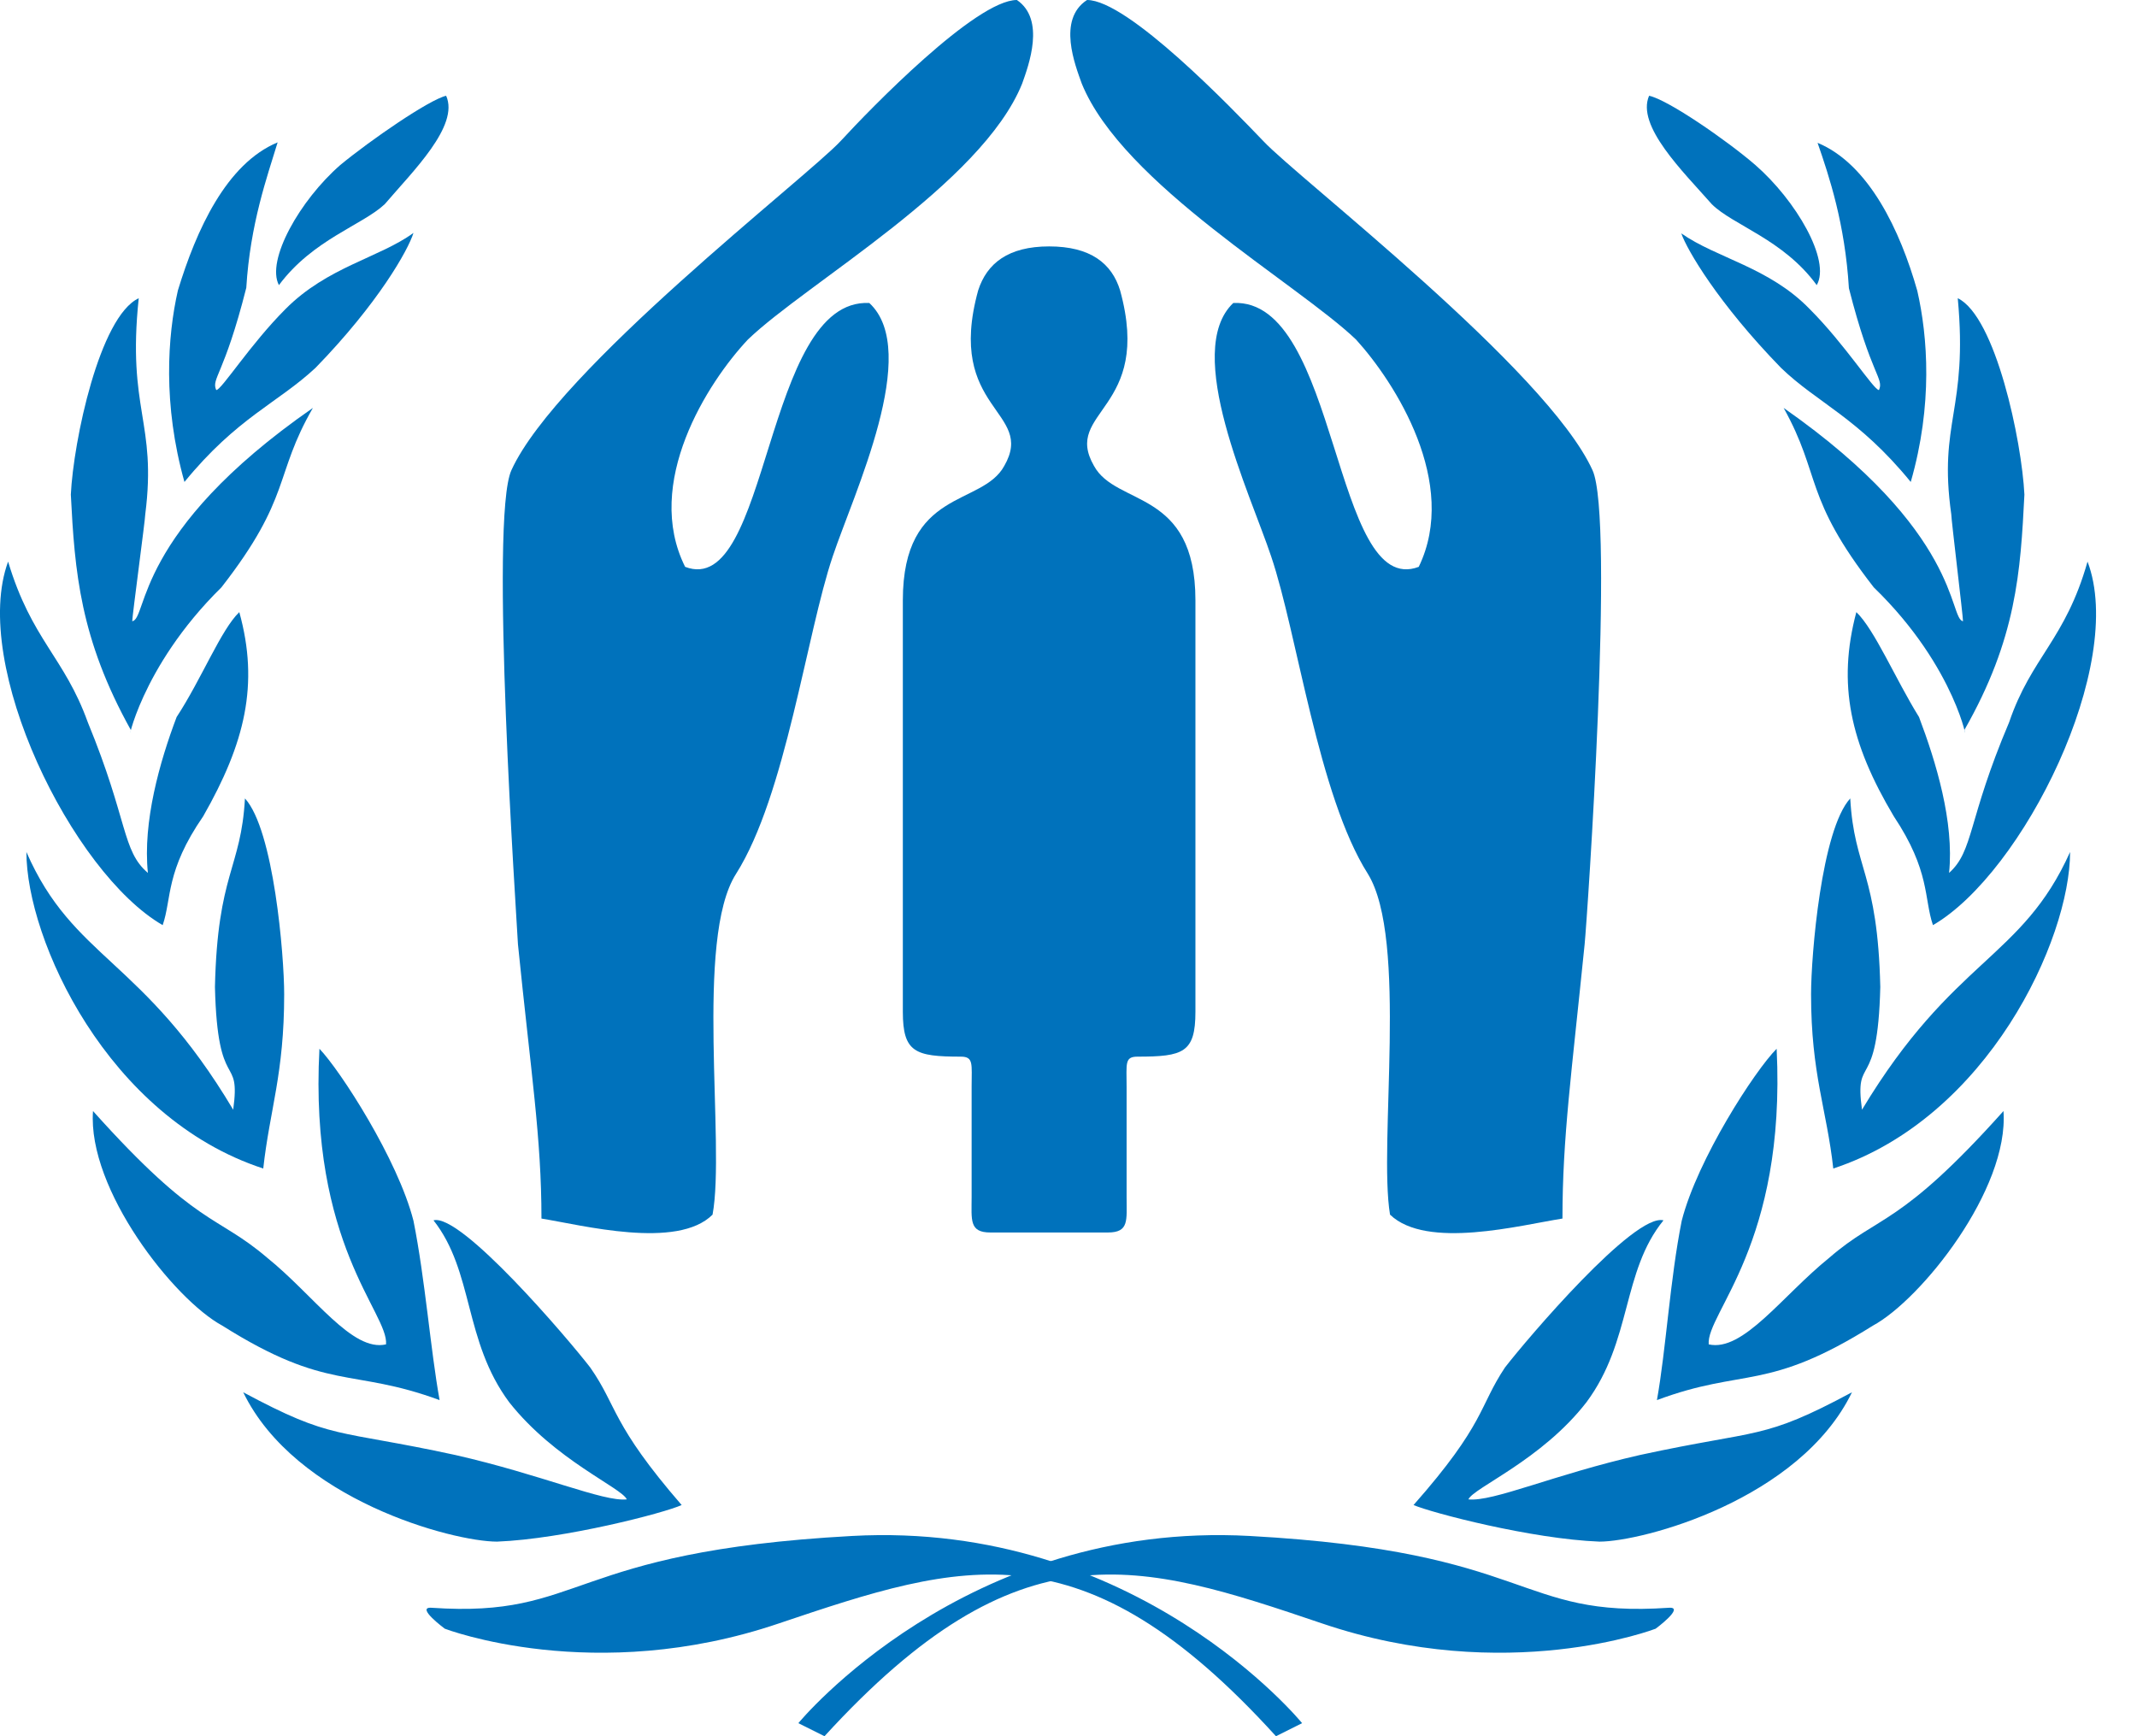 <svg width="48" height="39" viewBox="0 0 48 39" fill="none" xmlns="http://www.w3.org/2000/svg">
<path fill-rule="evenodd" clip-rule="evenodd" d="M24.885 27.685C25.364 27.685 25.305 27.412 25.305 26.893C25.305 26.385 25.305 24.918 25.305 24.409C25.305 23.891 25.257 23.735 25.55 23.735C26.577 23.735 26.851 23.646 26.851 22.727V13.486C26.851 10.973 25.071 11.383 24.572 10.464C23.858 9.222 25.902 9.222 25.159 6.523C24.973 5.917 24.494 5.535 23.565 5.535C22.645 5.535 22.166 5.917 21.971 6.523C21.227 9.222 23.271 9.222 22.558 10.464C22.059 11.383 20.279 10.963 20.279 13.486V22.727C20.279 23.637 20.553 23.735 21.58 23.735C21.873 23.735 21.824 23.901 21.824 24.409C21.824 24.918 21.824 26.385 21.824 26.893C21.824 27.402 21.765 27.685 22.245 27.685C22.45 27.685 24.699 27.685 24.885 27.685Z" fill="#0072BC"/>
<path fill-rule="evenodd" clip-rule="evenodd" d="M16.798 7.628C15.888 8.596 14.45 10.855 15.389 12.733C17.296 13.466 17.15 6.689 19.526 6.806C20.7 7.892 19.174 11.09 18.704 12.498C18.118 14.229 17.648 17.867 16.534 19.627C15.595 21.094 16.299 25.7 16.005 27.284C15.213 28.076 13.072 27.519 12.162 27.372C12.162 25.553 11.927 24.116 11.634 21.211C11.605 20.625 10.989 11.647 11.487 10.562C12.514 8.303 18.118 3.99 18.881 3.169C19.555 2.435 21.922 0 22.841 0C23.487 0.44 23.105 1.467 22.959 1.878C22.049 4.137 18.108 6.366 16.798 7.628Z" fill="#0072BC"/>
<path fill-rule="evenodd" clip-rule="evenodd" d="M30.459 7.628C31.339 8.596 32.777 10.855 31.867 12.733C29.931 13.466 30.078 6.689 27.701 6.806C26.557 7.892 28.083 11.09 28.552 12.498C29.139 14.229 29.608 17.867 30.723 19.627C31.633 21.094 30.958 25.7 31.222 27.284C32.044 28.076 34.156 27.519 35.095 27.372C35.095 25.553 35.3 24.116 35.593 21.211C35.652 20.625 36.268 11.647 35.77 10.562C34.743 8.303 29.139 3.99 28.376 3.169C27.672 2.435 25.335 0 24.416 0C23.741 0.44 24.152 1.467 24.298 1.878C25.218 4.137 29.139 6.366 30.459 7.628Z" fill="#0072BC"/>
<path fill-rule="evenodd" clip-rule="evenodd" d="M8.642 4.586C8.143 5.056 7.028 5.379 6.265 6.405C5.972 5.848 6.735 4.498 7.644 3.706C8.319 3.149 9.639 2.239 10.021 2.151C10.324 2.826 9.267 3.853 8.642 4.586Z" fill="#0072BC"/>
<path fill-rule="evenodd" clip-rule="evenodd" d="M7.087 8.263C6.236 9.056 5.326 9.378 4.143 10.826C3.654 9.085 3.762 7.55 3.996 6.523C4.407 5.173 5.082 3.677 6.236 3.198C6.001 3.97 5.62 5.026 5.532 6.464C5.033 8.439 4.74 8.498 4.857 8.762C4.974 8.762 5.62 7.735 6.412 6.943C7.351 5.995 8.524 5.789 9.287 5.232C9.17 5.613 8.495 6.816 7.087 8.263Z" fill="#0072BC"/>
<path fill-rule="evenodd" clip-rule="evenodd" d="M2.94 16.4C1.796 14.346 1.679 12.84 1.591 11.11C1.649 9.907 2.236 7.11 3.116 6.699C2.852 9.222 3.527 9.467 3.263 11.55C3.263 11.667 2.97 13.838 2.97 13.955C3.322 13.897 2.999 11.96 7.028 9.163C6.148 10.689 6.559 11.158 4.974 13.193C3.116 15.021 2.852 16.811 2.94 16.4Z" fill="#0072BC"/>
<path fill-rule="evenodd" clip-rule="evenodd" d="M4.564 18.336C3.713 19.568 3.86 20.184 3.654 20.781C1.62 19.608 -0.668 14.933 0.182 12.615C0.711 14.376 1.444 14.757 1.972 16.224C2.882 18.434 2.735 19.109 3.322 19.608C3.204 18.463 3.586 17.114 3.967 16.107C4.525 15.256 4.965 14.141 5.375 13.75C5.825 15.373 5.502 16.693 4.564 18.336Z" fill="#0072BC"/>
<path fill-rule="evenodd" clip-rule="evenodd" d="M6.383 22.336C6.383 24.126 6.06 24.918 5.913 26.248C2.412 25.104 0.593 21.104 0.593 19.138C1.649 21.554 3.204 21.515 5.238 24.927C5.414 23.637 4.886 24.605 4.828 22.17C4.886 19.608 5.414 19.52 5.502 17.935C6.148 18.639 6.383 21.456 6.383 22.336Z" fill="#0072BC"/>
<path fill-rule="evenodd" clip-rule="evenodd" d="M9.287 27.421C9.551 28.741 9.668 30.306 9.874 31.45C7.879 30.717 7.37 31.274 4.994 29.778C3.908 29.191 1.962 26.717 2.089 24.957C4.436 27.578 4.857 27.274 6.001 28.252C7.057 29.103 7.908 30.375 8.671 30.198C8.73 29.494 6.94 27.959 7.175 23.558C7.644 24.047 8.935 26.042 9.287 27.421Z" fill="#0072BC"/>
<path fill-rule="evenodd" clip-rule="evenodd" d="M13.257 30.717C13.873 31.597 13.727 31.979 15.311 33.807C14.93 33.983 12.671 34.57 11.165 34.629C10.167 34.629 6.637 33.69 5.463 31.274C7.488 32.36 7.517 32.096 10.226 32.683C12.162 33.123 13.551 33.739 14.079 33.68C13.961 33.416 12.465 32.8 11.438 31.499C10.412 30.12 10.646 28.566 9.737 27.412C10.353 27.245 12.759 30.072 13.257 30.717Z" fill="#0072BC"/>
<path fill-rule="evenodd" clip-rule="evenodd" d="M38.449 4.586C38.918 5.056 40.062 5.379 40.806 6.405C41.129 5.848 40.336 4.498 39.427 3.706C38.782 3.149 37.461 2.239 37.041 2.151C36.747 2.826 37.803 3.853 38.449 4.586Z" fill="#0072BC"/>
<path fill-rule="evenodd" clip-rule="evenodd" d="M40.004 8.263C40.825 9.056 41.735 9.378 42.918 10.826C43.417 9.095 43.3 7.559 43.065 6.532C42.683 5.183 41.979 3.687 40.825 3.208C41.089 3.97 41.441 5.026 41.529 6.474C42.028 8.439 42.322 8.498 42.204 8.762C42.087 8.762 41.441 7.735 40.649 6.943C39.74 6.004 38.556 5.799 37.764 5.242C37.892 5.613 38.596 6.816 40.004 8.263Z" fill="#0072BC"/>
<path fill-rule="evenodd" clip-rule="evenodd" d="M44.121 16.4C45.295 14.346 45.383 12.84 45.471 11.11C45.412 9.907 44.825 7.11 43.974 6.699C44.209 9.222 43.534 9.467 43.828 11.55C43.828 11.667 44.092 13.838 44.092 13.955C43.769 13.897 44.062 11.96 40.063 9.163C40.913 10.689 40.503 11.158 42.087 13.193C43.974 15.021 44.209 16.811 44.121 16.4Z" fill="#0072BC"/>
<path fill-rule="evenodd" clip-rule="evenodd" d="M42.537 18.336C43.358 19.568 43.212 20.184 43.417 20.781C45.441 19.608 47.769 14.933 46.889 12.615C46.39 14.376 45.627 14.757 45.128 16.224C44.19 18.434 44.336 19.109 43.779 19.608C43.896 18.463 43.485 17.114 43.104 16.107C42.576 15.256 42.106 14.141 41.696 13.75C41.265 15.373 41.559 16.693 42.537 18.336Z" fill="#0072BC"/>
<path fill-rule="evenodd" clip-rule="evenodd" d="M40.679 22.336C40.679 24.126 41.031 24.918 41.178 26.248C44.649 25.104 46.497 21.104 46.497 19.138C45.412 21.554 43.877 21.515 41.823 24.927C41.647 23.637 42.175 24.605 42.234 22.17C42.175 19.608 41.647 19.52 41.559 17.935C40.913 18.639 40.679 21.456 40.679 22.336Z" fill="#0072BC"/>
<path fill-rule="evenodd" clip-rule="evenodd" d="M37.774 27.421C37.51 28.741 37.422 30.306 37.217 31.45C39.182 30.717 39.681 31.274 42.067 29.778C43.153 29.191 45.128 26.717 45.001 24.957C42.654 27.578 42.214 27.274 41.089 28.252C40.033 29.103 39.153 30.375 38.38 30.198C38.322 29.494 40.121 27.959 39.906 23.558C39.417 24.047 38.126 26.042 37.774 27.421Z" fill="#0072BC"/>
<path fill-rule="evenodd" clip-rule="evenodd" d="M33.804 30.717C33.217 31.597 33.364 31.979 31.75 33.807C32.161 33.983 34.4 34.57 35.926 34.629C36.894 34.629 40.425 33.69 41.598 31.274C39.574 32.36 39.544 32.096 36.836 32.683C34.899 33.123 33.54 33.739 32.982 33.68C33.1 33.416 34.625 32.8 35.633 31.499C36.66 30.12 36.425 28.566 37.364 27.412C36.708 27.245 34.303 30.072 33.804 30.717Z" fill="#0072BC"/>
<path fill-rule="evenodd" clip-rule="evenodd" d="M18.519 39L17.932 38.707C17.932 38.707 21.668 34.15 28.073 34.502C34.479 34.854 34.039 36.35 37.481 36.115C37.862 36.086 37.188 36.585 37.188 36.585C37.188 36.585 33.843 37.875 29.697 36.467C25.57 35.069 22.9 34.208 18.519 39Z" fill="#0072BC"/>
<path fill-rule="evenodd" clip-rule="evenodd" d="M28.66 39L29.247 38.707C29.247 38.707 25.54 34.15 19.135 34.502C12.7 34.854 13.14 36.35 9.698 36.115C9.316 36.086 9.991 36.585 9.991 36.585C9.991 36.585 13.345 37.875 17.492 36.467C21.638 35.069 24.308 34.208 28.66 39Z" fill="#0072BC"/>
</svg>
